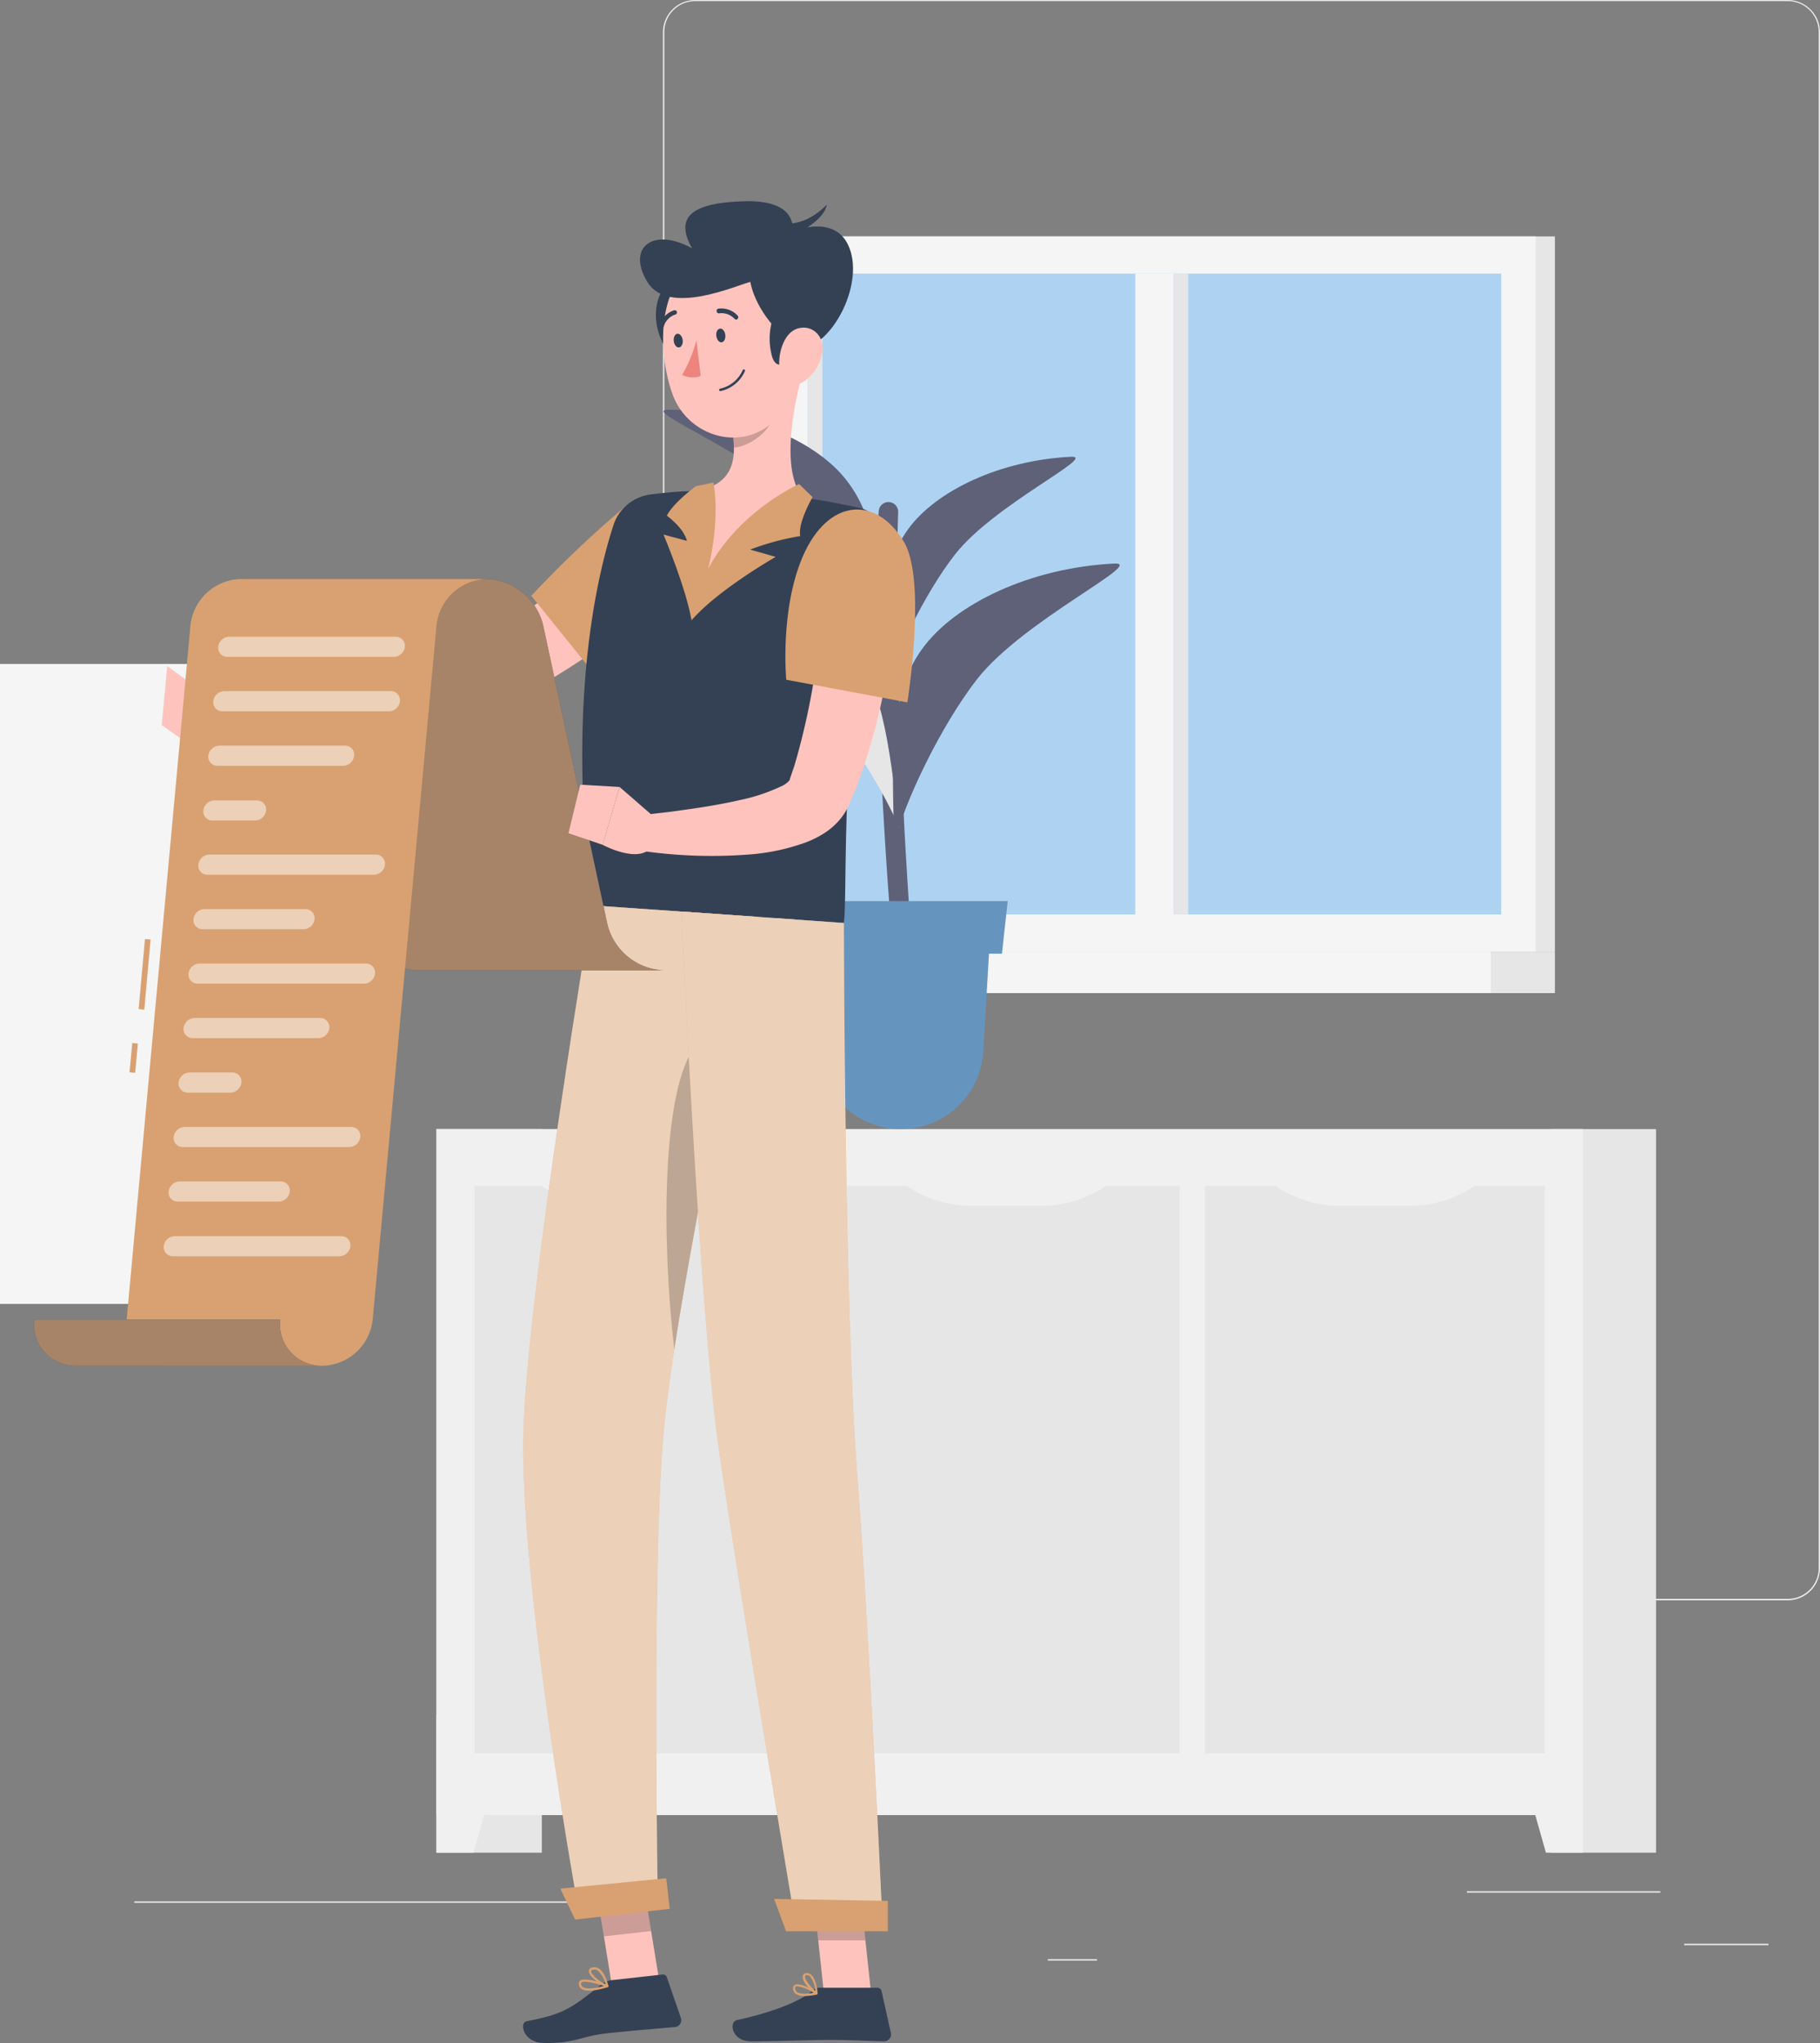 <svg xmlns="http://www.w3.org/2000/svg" width="321.66" height="361.031" viewBox="0 0 321.66 361.031">
  <rect x="0" y="0" width="321.66" height="361.031" fill="#808080" stroke="none"/>
  <g id="Grupo_59419" data-name="Grupo 59419" transform="translate(-758.086 -1271.912)">
    <g id="freepik--background-complete--inject-349">
      <rect id="Rectángulo_5617" data-name="Rectángulo 5617" width="14.9" height="0.25" transform="translate(1055.746 1615.402)" fill="#ebebeb"/>
      <rect id="Rectángulo_5618" data-name="Rectángulo 5618" width="8.69" height="0.25" transform="translate(943.276 1618.122)" fill="#ebebeb"/>
      <rect id="Rectángulo_5619" data-name="Rectángulo 5619" width="34.19" height="0.25" transform="translate(1017.336 1606.122)" fill="#ebebeb"/>
      <rect id="Rectángulo_5620" data-name="Rectángulo 5620" width="93.68" height="0.25" transform="translate(781.826 1607.922)" fill="#ebebeb"/>
      <path id="Trazado_103697" data-name="Trazado 103697" d="M1074.056,1554.712h-193.1a5.72,5.72,0,0,1-5.71-5.71v-271.43a5.721,5.721,0,0,1,5.71-5.66h193.1a5.71,5.71,0,0,1,5.69,5.66V1549A5.71,5.71,0,0,1,1074.056,1554.712Zm-193.1-282.6a5.471,5.471,0,0,0-5.46,5.46V1549a5.47,5.47,0,0,0,5.46,5.46h193.1a5.469,5.469,0,0,0,5.46-5.46v-271.43a5.47,5.47,0,0,0-5.46-5.46Z" fill="#ebebeb"/>
      <rect id="Rectángulo_5621" data-name="Rectángulo 5621" width="18.62" height="127.87" transform="translate(835.226 1471.442)" fill="#e6e6e6"/>
      <path id="Trazado_103698" data-name="Trazado 103698" d="M841.776,1599.312h-6.56v-24.3h13.43Z" fill="#f0f0f0"/>
      <rect id="Rectángulo_5622" data-name="Rectángulo 5622" width="18.62" height="127.87" transform="translate(1032.146 1471.442)" fill="#e6e6e6"/>
      <rect id="Rectángulo_5623" data-name="Rectángulo 5623" width="202.64" height="121.24" transform="translate(835.226 1471.432)" fill="#f0f0f0"/>
      <path id="Trazado_103699" data-name="Trazado 103699" d="M1031.306,1599.312h6.56v-24.3h-13.43Z" fill="#f0f0f0"/>
      <rect id="Rectángulo_5624" data-name="Rectángulo 5624" width="60.07" height="100.29" transform="translate(971.056 1481.482)" fill="#e6e6e6"/>
      <path id="Trazado_103700" data-name="Trazado 103700" d="M995.146,1485h11.89a20.171,20.171,0,0,0,13.65-5.09h-39.18A20.134,20.134,0,0,0,995.146,1485Z" fill="#f0f0f0"/>
      <rect id="Rectángulo_5625" data-name="Rectángulo 5625" width="60.07" height="100.29" transform="translate(906.506 1481.482)" fill="#e6e6e6"/>
      <path id="Trazado_103701" data-name="Trazado 103701" d="M930,1485h11.88a20.171,20.171,0,0,0,13.65-5.09h-39.18A20.171,20.171,0,0,0,930,1485Z" fill="#f0f0f0"/>
      <rect id="Rectángulo_5626" data-name="Rectángulo 5626" width="60.07" height="100.29" transform="translate(841.966 1481.482)" fill="#e6e6e6"/>
      <path id="Trazado_103702" data-name="Trazado 103702" d="M865.446,1485h11.88a20.148,20.148,0,0,0,13.65-5.09H851.8A20.171,20.171,0,0,0,865.446,1485Z" fill="#f0f0f0"/>
      <rect id="Rectángulo_5627" data-name="Rectángulo 5627" width="38.71" height="113.09" transform="translate(758.086 1389.242)" fill="#f5f5f5"/>
      <rect id="Rectángulo_5628" data-name="Rectángulo 5628" width="134.74" height="126.4" transform="translate(898.156 1313.692)" fill="#e6e6e6"/>
      <rect id="Rectángulo_5629" data-name="Rectángulo 5629" width="134.74" height="126.4" transform="translate(894.766 1313.692)" fill="#f5f5f5"/>
      <rect id="Rectángulo_5630" data-name="Rectángulo 5630" width="146.01" height="7.32" transform="translate(886.886 1440.092)" fill="#e6e6e6"/>
      <rect id="Rectángulo_5631" data-name="Rectángulo 5631" width="138.49" height="7.32" transform="translate(883.066 1440.092)" fill="#f5f5f5"/>
      <rect id="Rectángulo_5632" data-name="Rectángulo 5632" width="122.55" height="113.25" transform="translate(900.856 1320.262)" fill="#aed3f2"/>
      <rect id="Rectángulo_5633" data-name="Rectángulo 5633" width="6.79" height="113.25" transform="translate(958.736 1320.262)" fill="#f5f5f5"/>
      <rect id="Rectángulo_5634" data-name="Rectángulo 5634" width="2.57" height="113.25" transform="translate(900.856 1320.272)" fill="#e6e6e6"/>
      <rect id="Rectángulo_5635" data-name="Rectángulo 5635" width="2.57" height="113.25" transform="translate(965.526 1320.262)" fill="#e6e6e6"/>
      <path id="Trazado_103703" data-name="Trazado 103703" d="M916.266,1443.442c-2.48-25.68-4.2-67.34-2.86-81.28a1.682,1.682,0,0,1,.69-1.2h0a1.72,1.72,0,0,1,2.73,1.43c-.24,6.91-.51,24.17,1,53.94.73,14.82,1.79,25,1.06,27.11Z" fill="#5e6178"/>
      <path id="Trazado_103704" data-name="Trazado 103704" d="M907.026,1384.262c-7-7.84-21.46-13.41-36.15-13.38-5.76,0,17.54,9.11,27.23,19.16,7.53,7.8,16,20.93,18.91,28.22C915.146,1402.912,914.086,1392.092,907.026,1384.262Z" fill="#e6e6e6"/>
      <path id="Trazado_103705" data-name="Trazado 103705" d="M921.016,1386.652c5.86-8.16,19.39-14.44,34-15.15,5.75-.28-16.11,10-24.27,20.46-6.34,8.15-12.84,21.66-14.62,29.06C915.746,1405.652,915.156,1394.812,921.016,1386.652Z" fill="#5e6178"/>
      <path id="Trazado_103706" data-name="Trazado 103706" d="M906.746,1355.652c-6-6.64-18.18-11.36-30.61-11.33-4.89,0,14.85,7.72,23.06,16.22,6.37,6.61,13.56,17.73,16,23.9C913.586,1371.462,912.686,1362.282,906.746,1355.652Z" fill="#5e6178"/>
      <path id="Trazado_103707" data-name="Trazado 103707" d="M918.556,1365.462c5-6.91,16.42-12.23,28.81-12.83,4.86-.23-13.65,8.44-20.55,17.33-5.37,6.9-10.87,18.34-12.39,24.61C914.066,1381.552,913.6,1372.372,918.556,1365.462Z" fill="#5e6178"/>
      <path id="Trazado_103708" data-name="Trazado 103708" d="M917.266,1471.442h0a14.6,14.6,0,0,1-14.52-13.75l-1.28-22.32h31.7l-1.29,22.32A14.589,14.589,0,0,1,917.266,1471.442Z" fill="#6595bf"/>
      <path id="Trazado_103709" data-name="Trazado 103709" d="M935.166,1440.442h-35.81l-1.02-9.29h37.85Z" fill="#6595bf"/>
    </g>
    <g id="freepik--Character--inject-349">
      <path id="Trazado_103710" data-name="Trazado 103710" d="M874.656,1622.332l-8.35.94-3.08-18.94,8.35-.94Z" fill="#ffc3bd"/>
      <path id="Trazado_103711" data-name="Trazado 103711" d="M912.036,1624.152H903.7l-2.07-19.31h8.34Z" fill="#ffc3bd"/>
      <path id="Trazado_103712" data-name="Trazado 103712" d="M903.016,1623.182h10.16a.729.729,0,0,1,.71.57l1.65,7.41a1.217,1.217,0,0,1-1.22,1.48c-3.27-.05-5.66-.24-9.78-.24-2.53,0-10.17.26-13.67.26s-4-3.46-2.52-3.77c6.42-1.41,11.26-3.35,13.32-5.2A2,2,0,0,1,903.016,1623.182Z" fill="#344154"/>
      <path id="Trazado_103713" data-name="Trazado 103713" d="M866.176,1621.842l9-1a.719.719,0,0,1,.77.49l2.47,7.17a1.21,1.21,0,0,1-.731,1.548,1.181,1.181,0,0,1-.269.062c-3.27.32-8,.66-12.11,1.13-4.8.54-5.6,1.83-11.25,1.69-3.43-.08-4.3-3.56-2.86-3.84,6.56-1.27,7.82-2.26,13-6.35A3.827,3.827,0,0,1,866.176,1621.842Z" fill="#344154"/>
      <path id="Trazado_103714" data-name="Trazado 103714" d="M873.536,1379.162c-2.8,2.31-5.56,4.32-8.41,6.38s-5.76,4-8.76,5.83-6.07,3.62-9.3,5.23a67.258,67.258,0,0,1-10.26,4.31c-.93.29-1.84.54-2.89.79a27.713,27.713,0,0,1-3.11.5c-1.88.21-3.64.29-5.4.38-3.51.16-7,.15-10.4.13-6.88-.08-13.7-.41-20.56-1l-.1-6.26c6.73-.86,13.49-1.61,20.18-2.36,3.34-.37,6.68-.77,9.93-1.2,1.63-.22,3.24-.48,4.72-.76a18.97,18.97,0,0,0,1.9-.44c.58-.2,1.3-.43,2-.7a68.034,68.034,0,0,0,8.31-4.06c2.77-1.59,5.53-3.3,8.25-5.11s5.43-3.69,8.12-5.6,5.36-3.94,7.88-5.86Z" fill="#ffc3bd"/>
      <path id="Trazado_103715" data-name="Trazado 103715" d="M881.686,1372.042c-1.2,7.88-17.79,19.93-17.79,19.93l-11.91-14.77a197.931,197.931,0,0,1,16.57-15.76C873.906,1357.062,882.986,1363.462,881.686,1372.042Z" fill="#d9a171"/>
      <path id="Trazado_103716" data-name="Trazado 103716" d="M796.646,1396.092l-4.73-3.37-.52,10.65s2.62,0,3.63-1.92Z" fill="#ffc3bd"/>
      <path id="Trazado_103717" data-name="Trazado 103717" d="M787.636,1389.622l-.97,10.43,4.73,3.32.52-10.65Z" fill="#ffc3bd"/>
      <path id="Trazado_103718" data-name="Trazado 103718" d="M863.236,1604.342l1.58,9.76,8.35-.94-1.58-9.76Z" opacity="0.2" style="isolation: isolate"/>
      <path id="Trazado_103719" data-name="Trazado 103719" d="M909.966,1604.842h-8.34l1.07,9.96h8.34Z" opacity="0.2" style="isolation: isolate"/>
      <path id="Trazado_103720" data-name="Trazado 103720" d="M910.086,1361.692a4.761,4.761,0,0,1,3.611,5.682c-.01.043-.02.086-.031.128a196.042,196.042,0,0,0-4.08,22.79c-.79,6.46-1.26,12.63-1.55,18.22-.7,13.1-.41,23.09-.8,26.48l-44.49-3.08c-4.52-35.4.77-58,3.75-67.17a7.943,7.943,0,0,1,6.5-5.44c1.71-.22,3.75-.44,5.91-.57.75,0,1.52-.07,2.29-.09a165.483,165.483,0,0,1,18.93,1.27c1.19.14,2.39.32,3.56.5C906.016,1360.822,908.246,1361.282,910.086,1361.692Z" fill="#344154"/>
      <path id="Trazado_103721" data-name="Trazado 103721" d="M899.746,1338.522c-1.62,6-3.59,17.06.38,21.42-10.31,6.94-16.89,16.7-18.79,14.58-1-1.11-1.42-14-.12-15.9,6.9-1.15,7.08-6.19,6.23-11Z" fill="#ffc3bd"/>
      <path id="Trazado_103722" data-name="Trazado 103722" d="M899.326,1357.452s-16.81,7.44-19,24.06c4.62-5.36,14.85-11.19,14.85-11.19l-4.51-1.29a46.145,46.145,0,0,1,8.86-2.39c-.5-2.3,2.17-6.88,2.17-6.88Z" fill="#d9a171"/>
      <path id="Trazado_103723" data-name="Trazado 103723" d="M884.166,1357.182s2.23,9.5-3.87,24.33c-.95-5.66-4.94-15.13-4.94-15.13l4.12,1.11s-.21-1.91-3.54-4.46c1.24-2.38,5.12-5.19,5.12-5.19Z" fill="#d9a171"/>
      <path id="Trazado_103724" data-name="Trazado 103724" d="M894.746,1342.232l-7.28,5.38a18.942,18.942,0,0,1,.35,3.4c2.62-.19,6.38-2.79,6.84-5.49A9.076,9.076,0,0,0,894.746,1342.232Z" opacity="0.2" style="isolation: isolate"/>
      <path id="Trazado_103725" data-name="Trazado 103725" d="M878.386,1321.142c-4.07.17-6.31,7.18-2.19,13S883.856,1320.912,878.386,1321.142Z" fill="#344154"/>
      <path id="Trazado_103726" data-name="Trazado 103726" d="M898.436,1327.312c.48,8.26,1.18,13.07-2.45,17.77-5.47,7.08-16.05,4.55-19-3.4-2.64-7.16-3-19.47,4.65-23.69a11.289,11.289,0,0,1,16.8,9.32Z" fill="#ffc3bd"/>
      <path id="Trazado_103727" data-name="Trazado 103727" d="M899.646,1333.652c-6.26-4-8.47-9.27-8.95-11.92-2.43.57-14.49,6.12-18.2,0s1-9.72,7.9-5.95c-3.07-5.42-.28-8.07,9.37-8.31s8.35,5.36,8.35,5.36,7.3-3.18,9.89,2.42C911,1321.692,905.476,1332.682,899.646,1333.652Z" fill="#344154"/>
      <path id="Trazado_103728" data-name="Trazado 103728" d="M896.466,1311.352c.09,0,3.65.86,7.76-3.27-.73,3.52-7.11,5.87-7.11,5.87Z" fill="#344154"/>
      <path id="Trazado_103729" data-name="Trazado 103729" d="M901.256,1323.442c-3.84-1.33-8.5,4.37-6.78,11.25S906.446,1325.232,901.256,1323.442Z" fill="#344154"/>
      <path id="Trazado_103730" data-name="Trazado 103730" d="M903.436,1334.182a7.818,7.818,0,0,1-3.2,5.08c-2.26,1.58-4.3-.22-4.43-2.83-.12-2.35.92-6,3.55-6.54S903.846,1331.662,903.436,1334.182Z" fill="#ffc3bd"/>
      <path id="Trazado_103731" data-name="Trazado 103731" d="M875.3,1525.822c2-24.38,16.7-91.89,16.7-91.89l-29.25-2.02s-11.28,67-12.14,92.44c-.9,26.45,9.74,85.22,9.74,85.22l14-1.6S873.276,1550.312,875.3,1525.822Z" fill="#d9a171"/>
      <path id="Trazado_103732" data-name="Trazado 103732" d="M875.3,1525.822c2-24.38,16.7-91.89,16.7-91.89l-29.25-2.02s-11.28,67-12.14,92.44c-.9,26.45,9.74,85.22,9.74,85.22l14-1.6S873.276,1550.312,875.3,1525.822Z" fill="#fff" opacity="0.5" style="isolation: isolate"/>
      <path id="Trazado_103733" data-name="Trazado 103733" d="M880.976,1456.792c-5.9,7.54-6,34-3.72,53.58,2.17-14.12,5.59-32,8.6-47Z" opacity="0.2" style="isolation: isolate"/>
      <path id="Trazado_103734" data-name="Trazado 103734" d="M878.526,1432.992s3.16,71.38,6.68,95.55c3.85,26.47,13.64,84.37,13.64,84.37h15.27s-2.51-54.49-4.53-80.5c-2.29-29.62-2.35-97.38-2.35-97.38Z" fill="#d9a171"/>
      <path id="Trazado_103735" data-name="Trazado 103735" d="M878.526,1432.992s3.16,71.38,6.68,95.55c3.85,26.47,13.64,84.37,13.64,84.37h15.27s-2.51-54.49-4.53-80.5c-2.29-29.62-2.35-97.38-2.35-97.38Z" fill="#fff" opacity="0.5" style="isolation: isolate"/>
      <path id="Trazado_103736" data-name="Trazado 103736" d="M897.016,1613.2H915v-5.37l-20.1-.35Z" fill="#d9a171"/>
      <path id="Trazado_103737" data-name="Trazado 103737" d="M859.726,1611.132l16.72-1.9-.61-5.4-18.72,1.83Z" fill="#d9a171"/>
      <path id="Trazado_103738" data-name="Trazado 103738" d="M886.276,1331.092c.08.67-.21,1.26-.65,1.31s-.85-.45-.94-1.12.21-1.25.65-1.3S886.2,1330.432,886.276,1331.092Z" fill="#344154"/>
      <path id="Trazado_103739" data-name="Trazado 103739" d="M878.746,1332c.08.67-.21,1.25-.65,1.31s-.85-.45-.93-1.12.21-1.25.64-1.3S878.646,1331.332,878.746,1332Z" fill="#344154"/>
      <path id="Trazado_103740" data-name="Trazado 103740" d="M881.166,1332.052a24.06,24.06,0,0,1-2.51,6.09,3.89,3.89,0,0,0,3.27.21Z" fill="#ed847e"/>
      <path id="Trazado_103741" data-name="Trazado 103741" d="M888.326,1328.372a.389.389,0,0,1-.4-.1,3.161,3.161,0,0,0-2.67-1,.4.4,0,0,1-.495-.273.419.419,0,0,1-.015-.087.381.381,0,0,1,.288-.454l.032-.006a3.893,3.893,0,0,1,3.38,1.23.39.39,0,0,1,.009.552l-.009.008A.449.449,0,0,1,888.326,1328.372Z" fill="#344154"/>
      <path id="Trazado_103742" data-name="Trazado 103742" d="M885.426,1341.022h0a6.056,6.056,0,0,0,4.32-3.55.21.21,0,0,0-.12-.27.221.221,0,0,0-.28.13,5.728,5.728,0,0,1-4,3.27.214.214,0,0,0,.08.42Z" fill="#344154"/>
      <path id="Trazado_103743" data-name="Trazado 103743" d="M875.176,1329.792a.321.321,0,0,1-.24,0,.4.4,0,0,1-.25-.5,3.943,3.943,0,0,1,2.55-2.55.39.39,0,0,1,.477.278l0,.012a.38.38,0,0,1-.266.467l-.014,0h0a3.143,3.143,0,0,0-2,2A.358.358,0,0,1,875.176,1329.792Z" fill="#344154"/>
      <path id="Trazado_103744" data-name="Trazado 103744" d="M900.256,1624.642a2.508,2.508,0,0,1-1.6-.43,1.18,1.18,0,0,1-.41-1,.612.612,0,0,1,.34-.56c.92-.48,3.61,1.18,3.91,1.37a.18.18,0,0,1,.09.2.189.189,0,0,1-.15.16A9.7,9.7,0,0,1,900.256,1624.642Zm-1.24-1.73a.583.583,0,0,0-.25.05.243.243,0,0,0-.13.23.81.81,0,0,0,.27.72c.46.38,1.55.44,3,.15A8.079,8.079,0,0,0,899.016,1622.912Z" fill="#d9a171"/>
      <path id="Trazado_103745" data-name="Trazado 103745" d="M902.4,1624.342a.17.17,0,0,1-.1,0c-.86-.47-2.53-2.3-2.35-3.22a.651.651,0,0,1,.63-.52,1.065,1.065,0,0,1,.84.25c1,.79,1.17,3.2,1.17,3.3a.169.169,0,0,1-.09.18A.164.164,0,0,1,902.4,1624.342Zm-1.65-3.38h-.08c-.26,0-.28.15-.29.2-.11.55,1,1.93,1.81,2.58a4.672,4.672,0,0,0-1-2.61A.7.7,0,0,0,900.746,1620.962Z" fill="#d9a171"/>
      <path id="Trazado_103746" data-name="Trazado 103746" d="M865.5,1623.072h0c-1.3.42-3.64,1-4.64.31a1.082,1.082,0,0,1-.47-.91.632.632,0,0,1,.26-.56c.94-.66,4.47.64,4.86.79a.208.208,0,0,1,.13.19A.188.188,0,0,1,865.5,1623.072Zm-4.61-.86h0a.263.263,0,0,0-.1.23.709.709,0,0,0,.31.6c.56.4,1.93.32,3.73-.19-1.45-.45-3.36-.94-3.94-.64Z" fill="#d9a171"/>
      <path id="Trazado_103747" data-name="Trazado 103747" d="M865.5,1623.072a.221.221,0,0,1-.16,0c-1.05-.33-3.23-1.9-3.18-2.85,0-.23.13-.52.66-.63a1.421,1.421,0,0,1,1.13.21c1.15.75,1.63,3,1.65,3a.218.218,0,0,1-.06.19Zm-2.81-3c-.13.07-.14.15-.14.19,0,.57,1.48,1.82,2.57,2.32a4.62,4.62,0,0,0-1.39-2.43,1,1,0,0,0-.82-.16.709.709,0,0,0-.22.07Z" fill="#d9a171"/>
      <path id="Trazado_103748" data-name="Trazado 103748" d="M917.106,1373.712c-.21,3.26-.59,6.29-1,9.42s-.93,6.2-1.52,9.3a109.518,109.518,0,0,1-5.13,18.58l-1,2.33-.25.58-.06.15-.1.22-.3.62a10.073,10.073,0,0,1-1.38,2,12.15,12.15,0,0,1-3,2.48,17.785,17.785,0,0,1-2.87,1.39,37.488,37.488,0,0,1-10.26,2.15,85.965,85.965,0,0,1-19.08-.71l.23-6.26,4.41-.5c1.48-.17,2.95-.4,4.41-.6,2.92-.43,5.81-.91,8.57-1.55a32.611,32.611,0,0,0,7.37-2.44,4.075,4.075,0,0,0,1.61-1.23c0-.15-.29.48.08-.52l.66-1.93a125.945,125.945,0,0,0,3.7-16.86c.48-2.9.88-5.83,1.28-8.77s.71-5.93,1-8.74Z" fill="#ffc3bd"/>
      <path id="Trazado_103749" data-name="Trazado 103749" d="M917.846,1367.672c4.08,6.84.6,28.36.6,28.36l-21.4-4s-1.16-12.32,2.92-21.78C904.4,1359.992,912.906,1359.372,917.846,1367.672Z" fill="#d9a171"/>
      <path id="Trazado_103750" data-name="Trazado 103750" d="M865.426,1435.212l-11.35-52.8a10.68,10.68,0,0,0-9.93-8.17h-43.48a10.7,10.7,0,0,1,9.93,8.17l11.34,52.8a10.7,10.7,0,0,0,9.93,8.17h43.49A10.688,10.688,0,0,1,865.426,1435.212Z" fill="#344154"/>
      <path id="Trazado_103751" data-name="Trazado 103751" d="M865.426,1435.212l-11.35-52.8a10.68,10.68,0,0,0-9.93-8.17h-43.48a10.7,10.7,0,0,1,9.93,8.17l11.34,52.8a10.7,10.7,0,0,0,9.93,8.17h43.49A10.688,10.688,0,0,1,865.426,1435.212Z" fill="#d9a171" opacity="0.7" style="isolation: isolate"/>
      <rect id="Rectángulo_5636" data-name="Rectángulo 5636" width="12.44" height="1.004" transform="translate(782.588 1450.242) rotate(-84.857)" fill="#d9a171"/>
      <rect id="Rectángulo_5637" data-name="Rectángulo 5637" width="5.21" height="1" transform="matrix(0.092, -0.996, 0.996, 0.092, 780.98, 1461.417)" fill="#d9a171"/>
      <path id="Trazado_103752" data-name="Trazado 103752" d="M800.666,1374.242h43.48a9.131,9.131,0,0,0-8.91,8.17l-11.28,122.68a9.139,9.139,0,0,1-8.92,8.17H787.9a7.34,7.34,0,0,1-7.476-7.2,7.469,7.469,0,0,1,.046-.969l11.28-122.68A9.141,9.141,0,0,1,800.666,1374.242Z" fill="#d9a171"/>
      <path id="Trazado_103753" data-name="Trazado 103753" d="M807.606,1505.092a7.34,7.34,0,0,0,6.462,8.124,7.265,7.265,0,0,0,.968.046h-43.49a7.33,7.33,0,0,1-7.467-7.19,7.475,7.475,0,0,1,.047-.98Z" fill="#344154"/>
      <path id="Trazado_103754" data-name="Trazado 103754" d="M807.606,1505.092a7.34,7.34,0,0,0,6.462,8.124,7.265,7.265,0,0,0,.968.046h-43.49a7.33,7.33,0,0,1-7.467-7.19,7.475,7.475,0,0,1,.047-.98Z" fill="#d9a171" opacity="0.7" style="isolation: isolate"/>
      <g id="Grupo_59418" data-name="Grupo 59418" opacity="0.5">
        <path id="Trazado_103755" data-name="Trazado 103755" d="M827.746,1387.992h-29.48a1.6,1.6,0,0,1-1.62-1.579,1.691,1.691,0,0,1,.01-.2h0a2,2,0,0,1,1.94-1.78h29.43a1.6,1.6,0,0,1,1.62,1.58,1.486,1.486,0,0,1-.01.2h0A2,2,0,0,1,827.746,1387.992Z" fill="#fff"/>
        <path id="Trazado_103756" data-name="Trazado 103756" d="M826.826,1397.612H797.4a1.6,1.6,0,0,1-1.63-1.569,1.66,1.66,0,0,1,.01-.211h0a2,2,0,0,1,1.94-1.78h29.43a1.6,1.6,0,0,1,1.63,1.57,1.638,1.638,0,0,1-.01.21h0A2,2,0,0,1,826.826,1397.612Z" fill="#fff"/>
        <path id="Trazado_103757" data-name="Trazado 103757" d="M818.746,1407.242h-22.23a1.6,1.6,0,0,1-1.62-1.579,1.691,1.691,0,0,1,.01-.2h0a2,2,0,0,1,1.94-1.78h22.21a1.6,1.6,0,0,1,1.63,1.57,1.627,1.627,0,0,1-.01.21h0A2,2,0,0,1,818.746,1407.242Z" fill="#fff"/>
        <path id="Trazado_103758" data-name="Trazado 103758" d="M803.176,1416.912h-7.53a1.6,1.6,0,0,1-1.629-1.57,1.663,1.663,0,0,1,.009-.2h0a2,2,0,0,1,1.94-1.78h7.54a1.6,1.6,0,0,1,1.62,1.58,1.474,1.474,0,0,1-.01.2h0A2,2,0,0,1,803.176,1416.912Z" fill="#fff"/>
        <path id="Trazado_103759" data-name="Trazado 103759" d="M824.2,1426.492h-29.45a1.6,1.6,0,0,1-1.62-1.579,1.7,1.7,0,0,1,.01-.2h0a2,2,0,0,1,1.94-1.78H824.5a1.6,1.6,0,0,1,1.63,1.57,1.627,1.627,0,0,1-.01.21h0A2,2,0,0,1,824.2,1426.492Z" fill="#fff"/>
        <path id="Trazado_103760" data-name="Trazado 103760" d="M811.746,1436.122H793.9a1.6,1.6,0,0,1-1.63-1.569,1.66,1.66,0,0,1,.01-.211h0a2,2,0,0,1,1.94-1.78h17.84a1.61,1.61,0,0,1,1.629,1.591,1.5,1.5,0,0,1-.009.189h0A2,2,0,0,1,811.746,1436.122Z" fill="#fff"/>
        <path id="Trazado_103761" data-name="Trazado 103761" d="M822.446,1445.742h-29.43a1.6,1.6,0,0,1-1.62-1.579,1.691,1.691,0,0,1,.01-.2h0a2,2,0,0,1,1.94-1.78h29.4a1.61,1.61,0,0,1,1.629,1.591,1.5,1.5,0,0,1-.009.189h0A2,2,0,0,1,822.446,1445.742Z" fill="#fff"/>
        <path id="Trazado_103762" data-name="Trazado 103762" d="M814.356,1455.372h-22.21a1.6,1.6,0,0,1-1.63-1.569,1.66,1.66,0,0,1,.01-.211h0a2,2,0,0,1,1.94-1.78h22.21a1.6,1.6,0,0,1,1.63,1.57,1.638,1.638,0,0,1-.01.21h0A2,2,0,0,1,814.356,1455.372Z" fill="#fff"/>
        <path id="Trazado_103763" data-name="Trazado 103763" d="M798.806,1465h-7.54a1.609,1.609,0,0,1-1.629-1.59c0-.064,0-.127.009-.19h0a2,2,0,0,1,1.95-1.78h7.53a1.6,1.6,0,0,1,1.63,1.57,1.617,1.617,0,0,1-.01.21h0A2,2,0,0,1,798.806,1465Z" fill="#fff"/>
        <path id="Trazado_103764" data-name="Trazado 103764" d="M819.816,1474.622H790.4a1.6,1.6,0,0,1-1.63-1.569,1.66,1.66,0,0,1,.01-.211h0a2,2,0,0,1,1.94-1.78h29.43a1.6,1.6,0,0,1,1.62,1.58,1.476,1.476,0,0,1-.01.2h0A2,2,0,0,1,819.816,1474.622Z" fill="#fff"/>
        <path id="Trazado_103765" data-name="Trazado 103765" d="M807.356,1484.252h-17.84a1.6,1.6,0,0,1-1.63-1.569,1.66,1.66,0,0,1,.01-.211h0a2,2,0,0,1,1.94-1.78h17.84a1.6,1.6,0,0,1,1.63,1.57,1.638,1.638,0,0,1-.01.21h0A2,2,0,0,1,807.356,1484.252Z" fill="#fff"/>
        <path id="Trazado_103766" data-name="Trazado 103766" d="M818.066,1493.912h-29.42a1.6,1.6,0,0,1-1.63-1.569,1.662,1.662,0,0,1,.01-.211h0a2,2,0,0,1,1.94-1.77H818.4a1.6,1.6,0,0,1,1.619,1.581,1.487,1.487,0,0,1-.009.189h0A2,2,0,0,1,818.066,1493.912Z" fill="#fff"/>
      </g>
      <path id="Trazado_103767" data-name="Trazado 103767" d="M873.976,1416.532l-6.39-5.55-3,10.22s6.49,3.52,8.73.29Z" fill="#ffc3bd"/>
      <path id="Trazado_103768" data-name="Trazado 103768" d="M860.636,1410.582l-2.08,8.57,6.04,2.05,2.99-10.22Z" fill="#ffc3bd"/>
    </g>
  </g>
</svg>
